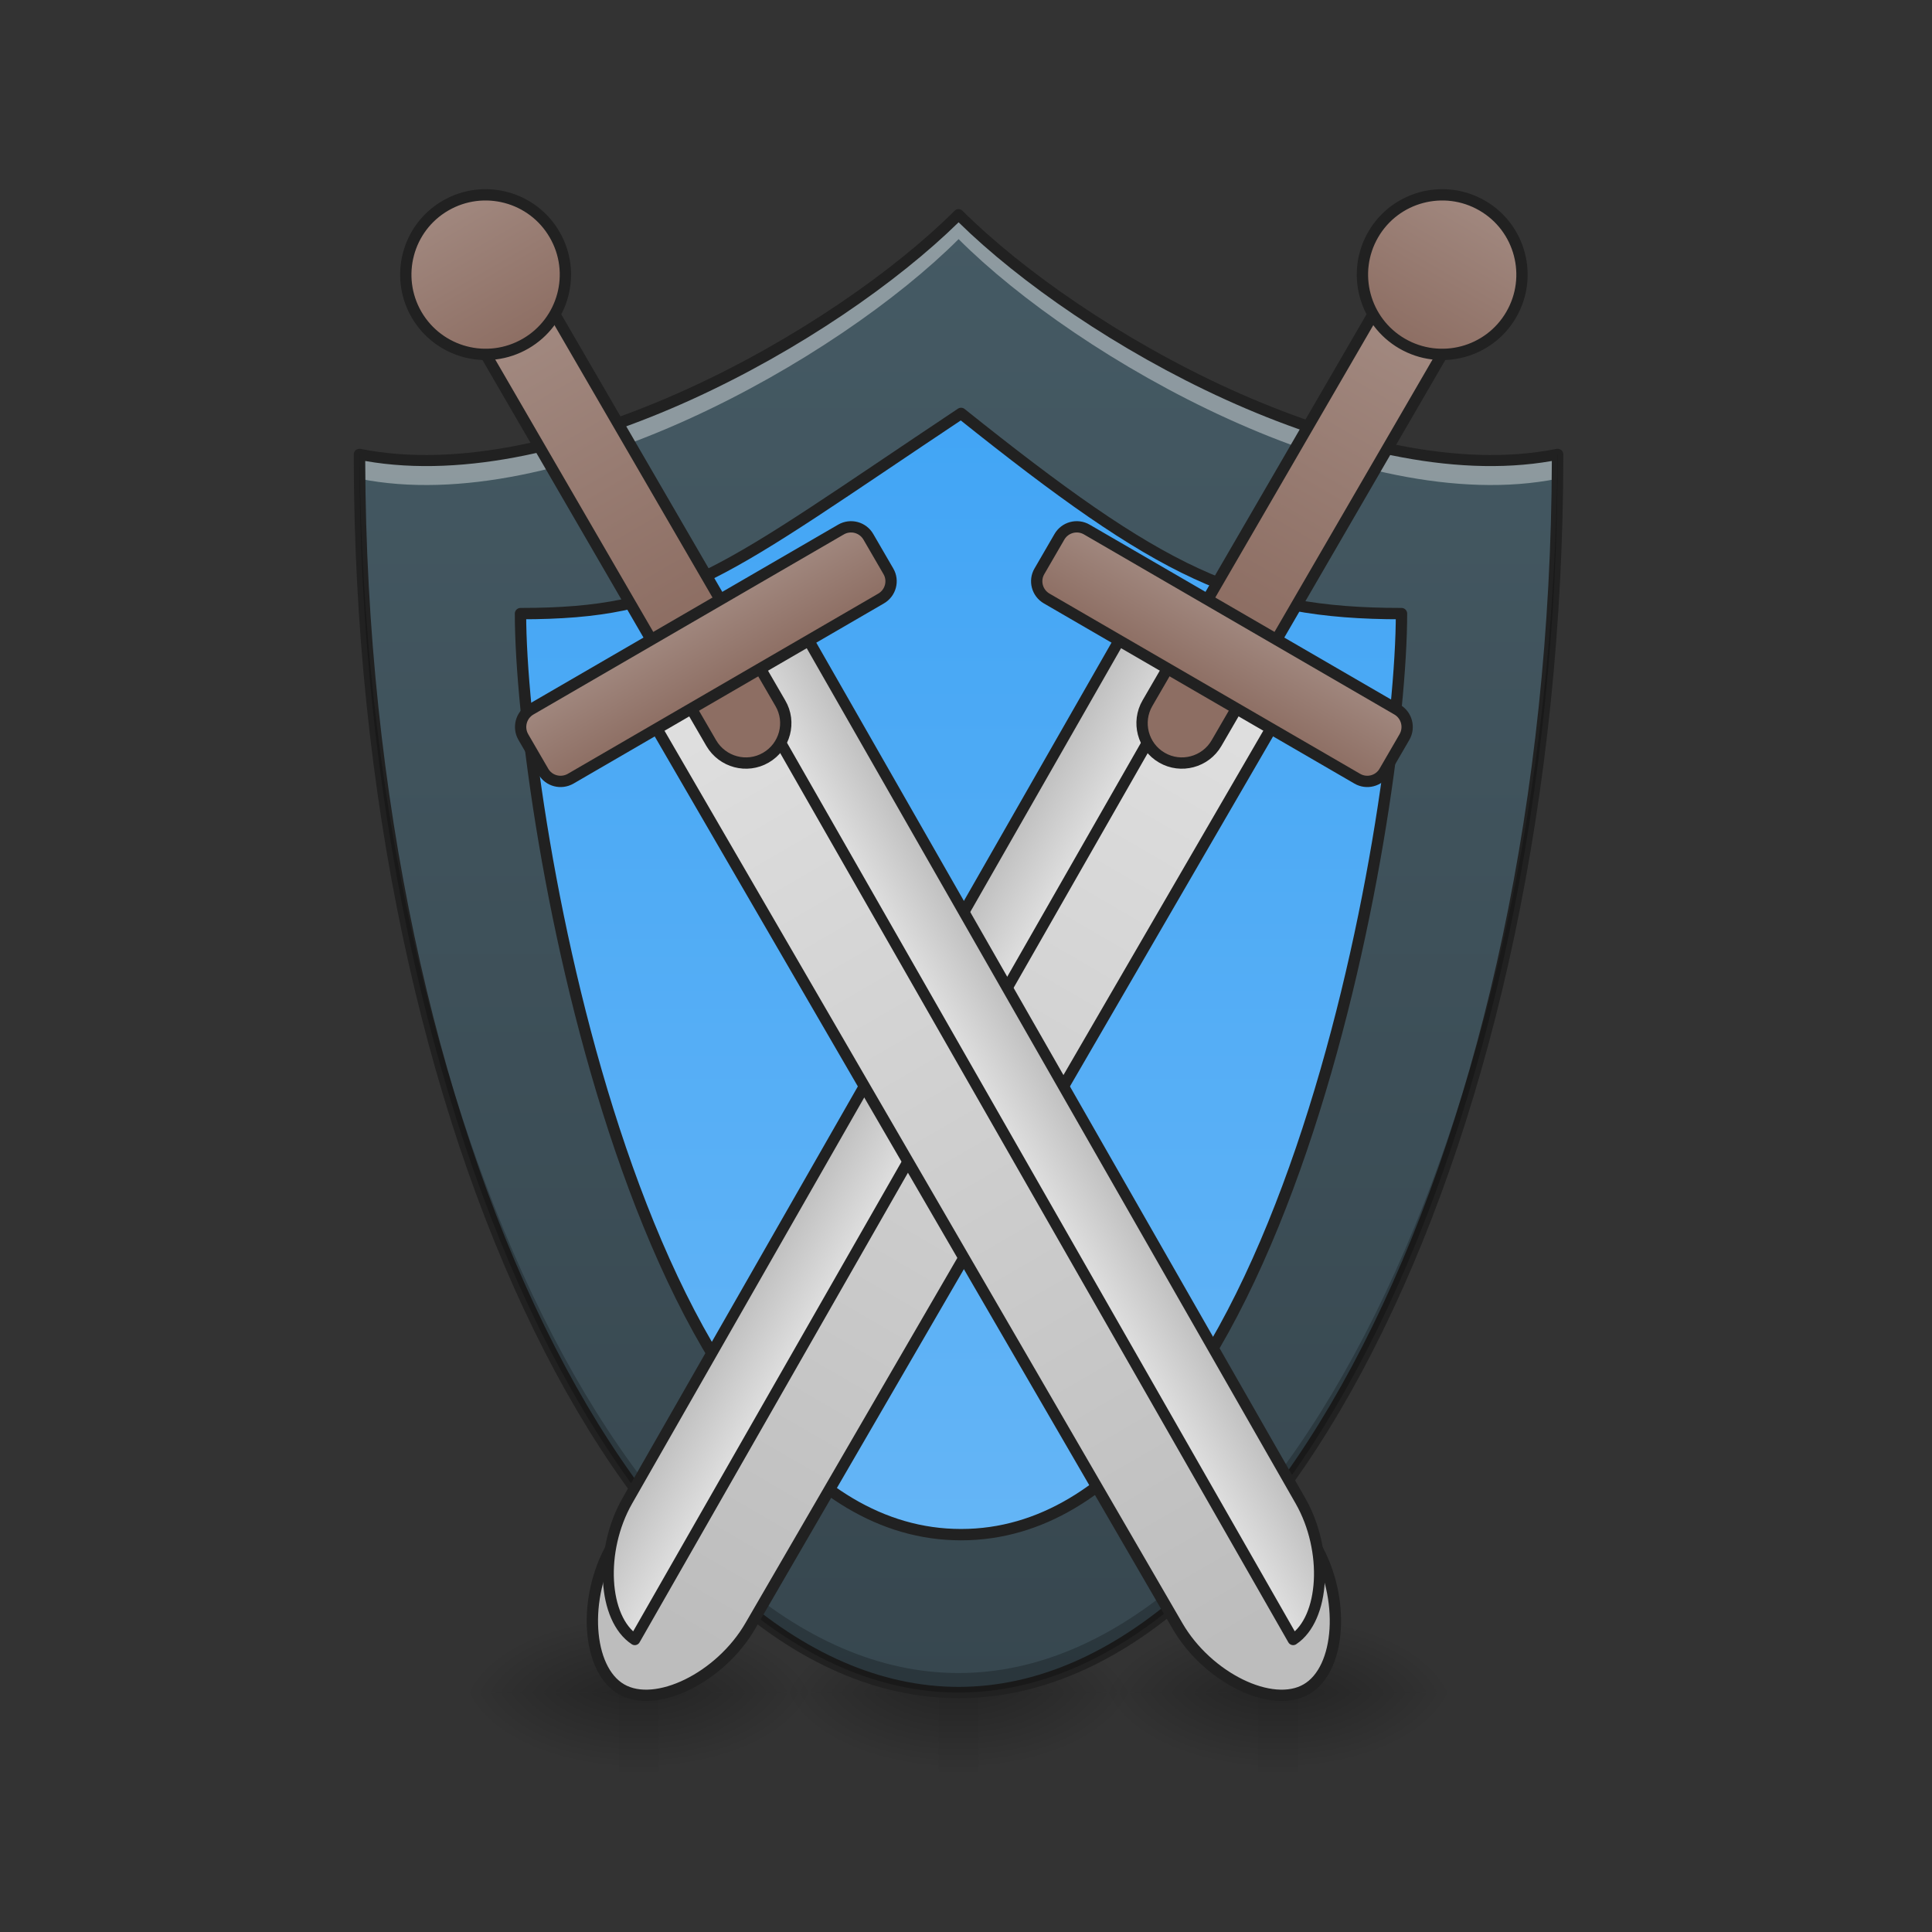 <?xml version="1.0" encoding="UTF-8"?>
<svg xmlns="http://www.w3.org/2000/svg" xmlns:xlink="http://www.w3.org/1999/xlink" width="48pt" height="48pt" viewBox="0 0 48 48" version="1.1">
<rect x="0" y="0" width="48" height="48" fill="#333333" stroke="none"/>
<defs>
<linearGradient id="linear0" gradientUnits="userSpaceOnUse" x1="254" y1="233.5" x2="254" y2="254.667" gradientTransform="matrix(0.094,0,0,0.094,-5.954,20.158)">
<stop offset="0" style="stop-color:rgb(0%,0%,0%);stop-opacity:0.275;"/>
<stop offset="1" style="stop-color:rgb(0%,0%,0%);stop-opacity:0;"/>
</linearGradient>
<radialGradient id="radial0" gradientUnits="userSpaceOnUse" cx="450.909" cy="189.579" fx="450.909" fy="189.579" r="21.167" gradientTransform="matrix(0,-0.117,-0.211,-0,63.808,95.393)">
<stop offset="0" style="stop-color:rgb(0%,0%,0%);stop-opacity:0.314;"/>
<stop offset="0.222" style="stop-color:rgb(0%,0%,0%);stop-opacity:0.275;"/>
<stop offset="1" style="stop-color:rgb(0%,0%,0%);stop-opacity:0;"/>
</radialGradient>
<radialGradient id="radial1" gradientUnits="userSpaceOnUse" cx="450.909" cy="189.579" fx="450.909" fy="189.579" r="21.167" gradientTransform="matrix(-0,0.117,0.211,0,-16.178,-11.291)">
<stop offset="0" style="stop-color:rgb(0%,0%,0%);stop-opacity:0.314;"/>
<stop offset="0.222" style="stop-color:rgb(0%,0%,0%);stop-opacity:0.275;"/>
<stop offset="1" style="stop-color:rgb(0%,0%,0%);stop-opacity:0;"/>
</radialGradient>
<radialGradient id="radial2" gradientUnits="userSpaceOnUse" cx="450.909" cy="189.579" fx="450.909" fy="189.579" r="21.167" gradientTransform="matrix(-0,-0.117,0.211,-0,-16.178,95.393)">
<stop offset="0" style="stop-color:rgb(0%,0%,0%);stop-opacity:0.314;"/>
<stop offset="0.222" style="stop-color:rgb(0%,0%,0%);stop-opacity:0.275;"/>
<stop offset="1" style="stop-color:rgb(0%,0%,0%);stop-opacity:0;"/>
</radialGradient>
<radialGradient id="radial3" gradientUnits="userSpaceOnUse" cx="450.909" cy="189.579" fx="450.909" fy="189.579" r="21.167" gradientTransform="matrix(0,0.117,-0.211,0,63.808,-11.291)">
<stop offset="0" style="stop-color:rgb(0%,0%,0%);stop-opacity:0.314;"/>
<stop offset="0.222" style="stop-color:rgb(0%,0%,0%);stop-opacity:0.275;"/>
<stop offset="1" style="stop-color:rgb(0%,0%,0%);stop-opacity:0;"/>
</radialGradient>
<linearGradient id="linear1" gradientUnits="userSpaceOnUse" x1="254" y1="233.5" x2="254" y2="254.667" gradientTransform="matrix(0.094,0,0,0.094,1.985,20.158)">
<stop offset="0" style="stop-color:rgb(0%,0%,0%);stop-opacity:0.275;"/>
<stop offset="1" style="stop-color:rgb(0%,0%,0%);stop-opacity:0;"/>
</linearGradient>
<radialGradient id="radial4" gradientUnits="userSpaceOnUse" cx="450.909" cy="189.579" fx="450.909" fy="189.579" r="21.167" gradientTransform="matrix(0,-0.117,-0.211,-0,71.746,95.393)">
<stop offset="0" style="stop-color:rgb(0%,0%,0%);stop-opacity:0.314;"/>
<stop offset="0.222" style="stop-color:rgb(0%,0%,0%);stop-opacity:0.275;"/>
<stop offset="1" style="stop-color:rgb(0%,0%,0%);stop-opacity:0;"/>
</radialGradient>
<radialGradient id="radial5" gradientUnits="userSpaceOnUse" cx="450.909" cy="189.579" fx="450.909" fy="189.579" r="21.167" gradientTransform="matrix(-0,0.117,0.211,0,-8.24,-11.291)">
<stop offset="0" style="stop-color:rgb(0%,0%,0%);stop-opacity:0.314;"/>
<stop offset="0.222" style="stop-color:rgb(0%,0%,0%);stop-opacity:0.275;"/>
<stop offset="1" style="stop-color:rgb(0%,0%,0%);stop-opacity:0;"/>
</radialGradient>
<radialGradient id="radial6" gradientUnits="userSpaceOnUse" cx="450.909" cy="189.579" fx="450.909" fy="189.579" r="21.167" gradientTransform="matrix(-0,-0.117,0.211,-0,-8.24,95.393)">
<stop offset="0" style="stop-color:rgb(0%,0%,0%);stop-opacity:0.314;"/>
<stop offset="0.222" style="stop-color:rgb(0%,0%,0%);stop-opacity:0.275;"/>
<stop offset="1" style="stop-color:rgb(0%,0%,0%);stop-opacity:0;"/>
</radialGradient>
<radialGradient id="radial7" gradientUnits="userSpaceOnUse" cx="450.909" cy="189.579" fx="450.909" fy="189.579" r="21.167" gradientTransform="matrix(0,0.117,-0.211,0,71.746,-11.291)">
<stop offset="0" style="stop-color:rgb(0%,0%,0%);stop-opacity:0.314;"/>
<stop offset="0.222" style="stop-color:rgb(0%,0%,0%);stop-opacity:0.275;"/>
<stop offset="1" style="stop-color:rgb(0%,0%,0%);stop-opacity:0;"/>
</radialGradient>
<linearGradient id="linear2" gradientUnits="userSpaceOnUse" x1="254" y1="233.5" x2="254" y2="-158.083" gradientTransform="matrix(0.094,0,0,0.094,0,20.158)">
<stop offset="0" style="stop-color:rgb(21.569%,27.843%,30.98%);stop-opacity:1;"/>
<stop offset="1" style="stop-color:rgb(27.059%,35.294%,39.216%);stop-opacity:1;"/>
</linearGradient>
<linearGradient id="linear3" gradientUnits="userSpaceOnUse" x1="254" y1="-105.167" x2="254" y2="191.167" gradientTransform="matrix(1,0,0,1,0,0)">
<stop offset="0" style="stop-color:rgb(25.882%,64.706%,96.078%);stop-opacity:1;"/>
<stop offset="1" style="stop-color:rgb(39.216%,70.98%,96.471%);stop-opacity:1;"/>
</linearGradient>
<linearGradient id="linear4" gradientUnits="userSpaceOnUse" x1="254" y1="233.5" x2="254" y2="254.667" gradientTransform="matrix(0.094,0,0,0.094,-13.892,20.158)">
<stop offset="0" style="stop-color:rgb(0%,0%,0%);stop-opacity:0.275;"/>
<stop offset="1" style="stop-color:rgb(0%,0%,0%);stop-opacity:0;"/>
</linearGradient>
<radialGradient id="radial8" gradientUnits="userSpaceOnUse" cx="450.909" cy="189.579" fx="450.909" fy="189.579" r="21.167" gradientTransform="matrix(0,-0.117,-0.211,-0,55.87,95.393)">
<stop offset="0" style="stop-color:rgb(0%,0%,0%);stop-opacity:0.314;"/>
<stop offset="0.222" style="stop-color:rgb(0%,0%,0%);stop-opacity:0.275;"/>
<stop offset="1" style="stop-color:rgb(0%,0%,0%);stop-opacity:0;"/>
</radialGradient>
<radialGradient id="radial9" gradientUnits="userSpaceOnUse" cx="450.909" cy="189.579" fx="450.909" fy="189.579" r="21.167" gradientTransform="matrix(-0,0.117,0.211,0,-24.117,-11.291)">
<stop offset="0" style="stop-color:rgb(0%,0%,0%);stop-opacity:0.314;"/>
<stop offset="0.222" style="stop-color:rgb(0%,0%,0%);stop-opacity:0.275;"/>
<stop offset="1" style="stop-color:rgb(0%,0%,0%);stop-opacity:0;"/>
</radialGradient>
<radialGradient id="radial10" gradientUnits="userSpaceOnUse" cx="450.909" cy="189.579" fx="450.909" fy="189.579" r="21.167" gradientTransform="matrix(-0,-0.117,0.211,-0,-24.117,95.393)">
<stop offset="0" style="stop-color:rgb(0%,0%,0%);stop-opacity:0.314;"/>
<stop offset="0.222" style="stop-color:rgb(0%,0%,0%);stop-opacity:0.275;"/>
<stop offset="1" style="stop-color:rgb(0%,0%,0%);stop-opacity:0;"/>
</radialGradient>
<radialGradient id="radial11" gradientUnits="userSpaceOnUse" cx="450.909" cy="189.579" fx="450.909" fy="189.579" r="21.167" gradientTransform="matrix(0,0.117,-0.211,0,55.87,-11.291)">
<stop offset="0" style="stop-color:rgb(0%,0%,0%);stop-opacity:0.314;"/>
<stop offset="0.222" style="stop-color:rgb(0%,0%,0%);stop-opacity:0.275;"/>
<stop offset="1" style="stop-color:rgb(0%,0%,0%);stop-opacity:0;"/>
</radialGradient>
<linearGradient id="linear5" gradientUnits="userSpaceOnUse" x1="720" y1="1695.118" x2="720" y2="575.118" gradientTransform="matrix(0.265,0,-0,0.265,37.768,-206.287)">
<stop offset="0" style="stop-color:rgb(74.118%,74.118%,74.118%);stop-opacity:1;"/>
<stop offset="1" style="stop-color:rgb(87.843%,87.843%,87.843%);stop-opacity:1;"/>
</linearGradient>
<linearGradient id="linear6" gradientUnits="userSpaceOnUse" x1="637.253" y1="1262.188" x2="717.253" y2="1262.188" gradientTransform="matrix(1,0,-0,1,142.747,32.931)">
<stop offset="0" style="stop-color:rgb(74.118%,74.118%,74.118%);stop-opacity:1;"/>
<stop offset="1" style="stop-color:rgb(87.843%,87.843%,87.843%);stop-opacity:1;"/>
</linearGradient>
<linearGradient id="linear7" gradientUnits="userSpaceOnUse" x1="190.5" y1="-73.417" x2="190.5" y2="-158.083" gradientTransform="matrix(1,0,0,1,37.768,8.713)">
<stop offset="0" style="stop-color:rgb(55.294%,43.137%,38.824%);stop-opacity:1;"/>
<stop offset="1" style="stop-color:rgb(63.137%,53.333%,49.804%);stop-opacity:1;"/>
</linearGradient>
<linearGradient id="linear8" gradientUnits="userSpaceOnUse" x1="190.5" y1="-52.25" x2="190.5" y2="-73.417" gradientTransform="matrix(1,0,0,1,37.768,8.713)">
<stop offset="0" style="stop-color:rgb(55.294%,43.137%,38.824%);stop-opacity:1;"/>
<stop offset="1" style="stop-color:rgb(63.137%,53.333%,49.804%);stop-opacity:1;"/>
</linearGradient>
<linearGradient id="linear9" gradientUnits="userSpaceOnUse" x1="190.5" y1="-158.083" x2="190.5" y2="-200.417" gradientTransform="matrix(1,0,0,1,37.768,8.713)">
<stop offset="0" style="stop-color:rgb(55.294%,43.137%,38.824%);stop-opacity:1;"/>
<stop offset="1" style="stop-color:rgb(63.137%,53.333%,49.804%);stop-opacity:1;"/>
</linearGradient>
<linearGradient id="linear10" gradientUnits="userSpaceOnUse" x1="720" y1="1695.118" x2="720" y2="575.118" gradientTransform="matrix(0.265,0,-0,0.265,37.768,-206.287)">
<stop offset="0" style="stop-color:rgb(74.118%,74.118%,74.118%);stop-opacity:1;"/>
<stop offset="1" style="stop-color:rgb(87.843%,87.843%,87.843%);stop-opacity:1;"/>
</linearGradient>
<linearGradient id="linear11" gradientUnits="userSpaceOnUse" x1="637.253" y1="1262.188" x2="717.253" y2="1262.188" gradientTransform="matrix(1,0,0,1,142.747,32.931)">
<stop offset="0" style="stop-color:rgb(74.118%,74.118%,74.118%);stop-opacity:1;"/>
<stop offset="1" style="stop-color:rgb(87.843%,87.843%,87.843%);stop-opacity:1;"/>
</linearGradient>
<linearGradient id="linear12" gradientUnits="userSpaceOnUse" x1="190.5" y1="-73.417" x2="190.5" y2="-158.083" gradientTransform="matrix(1,0,0,1,37.768,8.713)">
<stop offset="0" style="stop-color:rgb(55.294%,43.137%,38.824%);stop-opacity:1;"/>
<stop offset="1" style="stop-color:rgb(63.137%,53.333%,49.804%);stop-opacity:1;"/>
</linearGradient>
<linearGradient id="linear13" gradientUnits="userSpaceOnUse" x1="190.5" y1="-52.25" x2="190.5" y2="-73.417" gradientTransform="matrix(1,0,0,1,37.768,8.713)">
<stop offset="0" style="stop-color:rgb(55.294%,43.137%,38.824%);stop-opacity:1;"/>
<stop offset="1" style="stop-color:rgb(63.137%,53.333%,49.804%);stop-opacity:1;"/>
</linearGradient>
<linearGradient id="linear14" gradientUnits="userSpaceOnUse" x1="190.5" y1="-158.083" x2="190.5" y2="-200.417" gradientTransform="matrix(1,0,0,1,37.768,8.713)">
<stop offset="0" style="stop-color:rgb(55.294%,43.137%,38.824%);stop-opacity:1;"/>
<stop offset="1" style="stop-color:rgb(63.137%,53.333%,49.804%);stop-opacity:1;"/>
</linearGradient>
</defs>
<g id="surface1">
<path style=" stroke:none;fill-rule:nonzero;fill:url(#linear0);" d="M 23.32 42.051 L 24.312 42.051 L 24.312 44.035 L 23.32 44.035 Z M 23.32 42.051 "/>
<path style=" stroke:none;fill-rule:nonzero;fill:url(#radial0);" d="M 24.312 42.051 L 28.281 42.051 L 28.281 40.066 L 24.312 40.066 Z M 24.312 42.051 "/>
<path style=" stroke:none;fill-rule:nonzero;fill:url(#radial1);" d="M 23.32 42.051 L 19.348 42.051 L 19.348 44.035 L 23.32 44.035 Z M 23.32 42.051 "/>
<path style=" stroke:none;fill-rule:nonzero;fill:url(#radial2);" d="M 23.32 42.051 L 19.348 42.051 L 19.348 40.066 L 23.32 40.066 Z M 23.32 42.051 "/>
<path style=" stroke:none;fill-rule:nonzero;fill:url(#radial3);" d="M 24.312 42.051 L 28.281 42.051 L 28.281 44.035 L 24.312 44.035 Z M 24.312 42.051 "/>
<path style=" stroke:none;fill-rule:nonzero;fill:url(#linear1);" d="M 31.258 42.051 L 32.25 42.051 L 32.25 44.035 L 31.258 44.035 Z M 31.258 42.051 "/>
<path style=" stroke:none;fill-rule:nonzero;fill:url(#radial4);" d="M 32.25 42.051 L 36.219 42.051 L 36.219 40.066 L 32.25 40.066 Z M 32.25 42.051 "/>
<path style=" stroke:none;fill-rule:nonzero;fill:url(#radial5);" d="M 31.258 42.051 L 27.289 42.051 L 27.289 44.035 L 31.258 44.035 Z M 31.258 42.051 "/>
<path style=" stroke:none;fill-rule:nonzero;fill:url(#radial6);" d="M 31.258 42.051 L 27.289 42.051 L 27.289 40.066 L 31.258 40.066 Z M 31.258 42.051 "/>
<path style=" stroke:none;fill-rule:nonzero;fill:url(#radial7);" d="M 32.25 42.051 L 36.219 42.051 L 36.219 44.035 L 32.25 44.035 Z M 32.25 42.051 "/>
<path style=" stroke:none;fill-rule:nonzero;fill:url(#linear2);" d="M 8.93 11.289 C 8.93 28.16 15.875 42.051 23.816 42.051 C 31.754 42.051 38.699 28.16 38.699 11.289 C 33.738 12.281 26.793 8.312 23.816 5.336 C 20.84 8.312 13.891 12.281 8.93 11.289 Z M 8.93 11.289 "/>
<path style=" stroke:none;fill-rule:nonzero;fill:rgb(100%,100%,100%);fill-opacity:0.392;" d="M 23.816 5.336 C 20.84 8.312 13.891 12.281 8.93 11.289 C 8.93 11.492 8.934 11.695 8.934 11.895 C 13.895 12.887 20.84 8.918 23.816 5.941 C 26.789 8.918 33.734 12.887 38.695 11.895 C 38.699 11.695 38.699 11.492 38.699 11.289 C 33.738 12.281 26.793 8.312 23.816 5.336 Z M 23.816 5.336 "/>
<path style="fill-rule:nonzero;fill:url(#linear3);stroke-width:3;stroke-linecap:round;stroke-linejoin:round;stroke:rgb(12.941%,12.941%,12.941%);stroke-opacity:1;stroke-miterlimit:4;" d="M 137.57 -52.266 C 137.57 0.646 169.317 191.17 254.017 191.17 C 338.676 191.17 370.423 0.646 370.423 -52.266 C 328.094 -52.266 306.929 -62.848 254.017 -105.177 C 190.482 -62.848 179.899 -52.266 137.57 -52.266 Z M 137.57 -52.266 " transform="matrix(0.094,0,0,0.094,0,20.158)"/>
<path style=" stroke:none;fill-rule:nonzero;fill:rgb(12.941%,12.941%,12.941%);fill-opacity:1;" d="M 23.812 5.195 C 23.777 5.195 23.742 5.211 23.715 5.238 C 22.242 6.707 19.773 8.441 17.059 9.672 C 14.344 10.906 11.391 11.641 8.957 11.152 C 8.918 11.145 8.875 11.156 8.84 11.18 C 8.809 11.207 8.789 11.246 8.789 11.289 C 8.789 19.742 10.527 27.453 13.27 33.059 C 16.012 38.664 19.762 42.191 23.816 42.191 C 27.867 42.191 31.621 38.664 34.359 33.059 C 37.102 27.453 38.84 19.742 38.84 11.289 C 38.84 11.246 38.82 11.207 38.789 11.18 C 38.754 11.156 38.711 11.145 38.672 11.152 C 36.238 11.641 33.285 10.906 30.57 9.672 C 27.859 8.441 25.387 6.707 23.914 5.238 C 23.887 5.211 23.852 5.195 23.812 5.195 Z M 23.816 5.523 C 25.328 7.008 27.762 8.707 30.453 9.93 C 33.137 11.148 36.062 11.891 38.555 11.453 C 38.531 19.801 36.805 27.414 34.105 32.934 C 31.391 38.492 27.703 41.91 23.816 41.91 C 19.926 41.91 16.238 38.492 13.523 32.934 C 10.824 27.414 9.098 19.801 9.074 11.453 C 11.566 11.891 14.492 11.148 17.176 9.93 C 19.867 8.707 22.301 7.008 23.816 5.523 Z M 23.816 5.523 "/>
<path style=" stroke:none;fill-rule:nonzero;fill:url(#linear4);" d="M 15.379 42.051 L 16.371 42.051 L 16.371 44.035 L 15.379 44.035 Z M 15.379 42.051 "/>
<path style=" stroke:none;fill-rule:nonzero;fill:url(#radial8);" d="M 16.371 42.051 L 20.34 42.051 L 20.34 40.066 L 16.371 40.066 Z M 16.371 42.051 "/>
<path style=" stroke:none;fill-rule:nonzero;fill:url(#radial9);" d="M 15.379 42.051 L 11.41 42.051 L 11.41 44.035 L 15.379 44.035 Z M 15.379 42.051 "/>
<path style=" stroke:none;fill-rule:nonzero;fill:url(#radial10);" d="M 15.379 42.051 L 11.41 42.051 L 11.41 40.066 L 15.379 40.066 Z M 15.379 42.051 "/>
<path style=" stroke:none;fill-rule:nonzero;fill:url(#radial11);" d="M 16.371 42.051 L 20.34 42.051 L 20.34 44.035 L 16.371 44.035 Z M 16.371 42.051 "/>
<path style=" stroke:none;fill-rule:nonzero;fill:rgb(0%,0%,0%);fill-opacity:0.235;" d="M 8.93 11.289 C 8.93 28.16 15.875 42.051 23.816 42.051 C 31.754 42.051 38.699 28.16 38.699 11.289 C 38.699 11.289 38.699 11.289 38.695 11.289 C 38.566 27.941 31.676 41.566 23.816 41.566 C 15.953 41.566 9.062 27.941 8.934 11.289 C 8.934 11.289 8.93 11.289 8.93 11.289 Z M 8.93 11.289 "/>
<path style="fill-rule:nonzero;fill:url(#linear5);stroke-width:3;stroke-linecap:round;stroke-linejoin:round;stroke:rgb(12.941%,12.941%,12.941%);stroke-opacity:1;stroke-miterlimit:4;" d="M 207.115 -54.115 L 207.095 231.657 C 207.094 247.486 217.66 263.371 228.243 263.37 C 238.847 263.405 249.448 247.519 249.429 231.655 L 249.448 -54.118 Z M 207.115 -54.115 " transform="matrix(0.081,0.047,-0.047,0.081,9.326,9.907)"/>
<path style="fill-rule:nonzero;fill:url(#linear6);stroke-width:11.339;stroke-linecap:round;stroke-linejoin:round;stroke:rgb(12.941%,12.941%,12.941%);stroke-opacity:1;stroke-miterlimit:4;" d="M 782.796 608.069 L 782.644 1688.017 C 782.71 1746.708 820.94 1805.366 860.034 1807.888 L 860.043 608.018 Z M 782.796 608.069 " transform="matrix(0.021,0.012,-0.012,0.021,19.405,-7.55)"/>
<path style="fill-rule:nonzero;fill:url(#linear7);stroke-width:3;stroke-linecap:round;stroke-linejoin:round;stroke:rgb(12.941%,12.941%,12.941%);stroke-opacity:1;stroke-miterlimit:4;" d="M 228.274 -181.117 C 234.098 -181.112 238.843 -176.394 238.858 -170.534 L 238.866 -32.95 C 238.861 -27.126 234.107 -22.361 228.283 -22.366 C 222.423 -22.35 217.694 -27.125 217.699 -32.949 L 217.691 -170.533 C 217.676 -176.393 222.414 -181.101 228.274 -181.117 Z M 228.274 -181.117 " transform="matrix(0.081,0.047,-0.047,0.081,9.326,9.907)"/>
<path style="fill-rule:nonzero;fill:url(#linear8);stroke-width:3;stroke-linecap:round;stroke-linejoin:round;stroke:rgb(12.941%,12.941%,12.941%);stroke-opacity:1;stroke-miterlimit:4;" d="M 180.645 -64.715 L 275.896 -64.721 C 278.79 -64.708 281.172 -62.331 281.18 -59.401 L 281.181 -48.817 C 281.189 -45.887 278.791 -43.541 275.897 -43.554 L 180.647 -43.548 C 177.717 -43.54 175.334 -45.917 175.347 -48.811 L 175.346 -59.395 C 175.338 -62.325 177.715 -64.707 180.645 -64.715 Z M 180.645 -64.715 " transform="matrix(0.081,0.047,-0.047,0.081,9.326,9.907)"/>
<path style="fill-rule:nonzero;fill:url(#linear9);stroke-width:3;stroke-linecap:round;stroke-linejoin:round;stroke:rgb(12.941%,12.941%,12.941%);stroke-opacity:1;stroke-miterlimit:4;" d="M 228.274 -191.7 C 239.958 -191.711 249.431 -182.219 249.442 -170.535 C 249.452 -158.851 239.96 -149.378 228.276 -149.367 C 216.592 -149.356 207.119 -158.848 207.108 -170.532 C 207.097 -182.216 216.59 -191.69 228.274 -191.7 Z M 228.274 -191.7 " transform="matrix(0.081,0.047,-0.047,0.081,9.326,9.907)"/>
<path style="fill-rule:nonzero;fill:url(#linear10);stroke-width:3;stroke-linecap:round;stroke-linejoin:round;stroke:rgb(12.941%,12.941%,12.941%);stroke-opacity:1;stroke-miterlimit:4;" d="M 207.123 -54.12 L 207.104 231.652 C 207.102 247.481 217.668 263.366 228.251 263.365 C 238.856 263.401 249.456 247.515 249.437 231.65 L 249.457 -54.122 Z M 207.123 -54.12 " transform="matrix(-0.081,0.047,0.047,0.081,38.57,9.907)"/>
<path style="fill-rule:nonzero;fill:url(#linear11);stroke-width:11.339;stroke-linecap:round;stroke-linejoin:round;stroke:rgb(12.941%,12.941%,12.941%);stroke-opacity:1;stroke-miterlimit:4;" d="M 782.828 608.051 L 782.675 1687.999 C 782.741 1746.69 820.972 1805.348 859.929 1807.948 L 859.938 608.078 Z M 782.828 608.051 " transform="matrix(-0.021,0.012,0.012,0.021,28.491,-7.55)"/>
<path style="fill-rule:nonzero;fill:url(#linear12);stroke-width:3;stroke-linecap:round;stroke-linejoin:round;stroke:rgb(12.941%,12.941%,12.941%);stroke-opacity:1;stroke-miterlimit:4;" d="M 228.283 -181.122 C 234.107 -181.117 238.851 -176.399 238.867 -170.539 L 238.875 -32.955 C 238.833 -27.11 234.116 -22.366 228.292 -22.371 C 222.432 -22.355 217.667 -27.109 217.708 -32.954 L 217.7 -170.538 C 217.684 -176.398 222.422 -181.106 228.283 -181.122 Z M 228.283 -181.122 " transform="matrix(-0.081,0.047,0.047,0.081,38.57,9.907)"/>
<path style="fill-rule:nonzero;fill:url(#linear13);stroke-width:3;stroke-linecap:round;stroke-linejoin:round;stroke:rgb(12.941%,12.941%,12.941%);stroke-opacity:1;stroke-miterlimit:4;" d="M 180.654 -64.72 L 275.904 -64.725 C 278.798 -64.712 281.181 -62.336 281.189 -59.406 L 281.189 -48.822 C 281.197 -45.892 278.799 -43.546 275.869 -43.538 L 180.655 -43.553 C 177.725 -43.545 175.342 -45.922 175.355 -48.816 L 175.355 -59.399 C 175.347 -62.329 177.724 -64.712 180.654 -64.72 Z M 180.654 -64.72 " transform="matrix(-0.081,0.047,0.047,0.081,38.57,9.907)"/>
<path style="fill-rule:nonzero;fill:url(#linear14);stroke-width:3;stroke-linecap:round;stroke-linejoin:round;stroke:rgb(12.941%,12.941%,12.941%);stroke-opacity:1;stroke-miterlimit:4;" d="M 228.282 -191.705 C 239.966 -191.716 249.439 -182.224 249.45 -170.54 C 249.425 -158.835 239.968 -149.382 228.284 -149.372 C 216.6 -149.361 207.091 -158.832 207.116 -170.537 C 207.106 -182.221 216.598 -191.695 228.282 -191.705 Z M 228.282 -191.705 " transform="matrix(-0.081,0.047,0.047,0.081,38.57,9.907)"/>
</g>
</svg>
